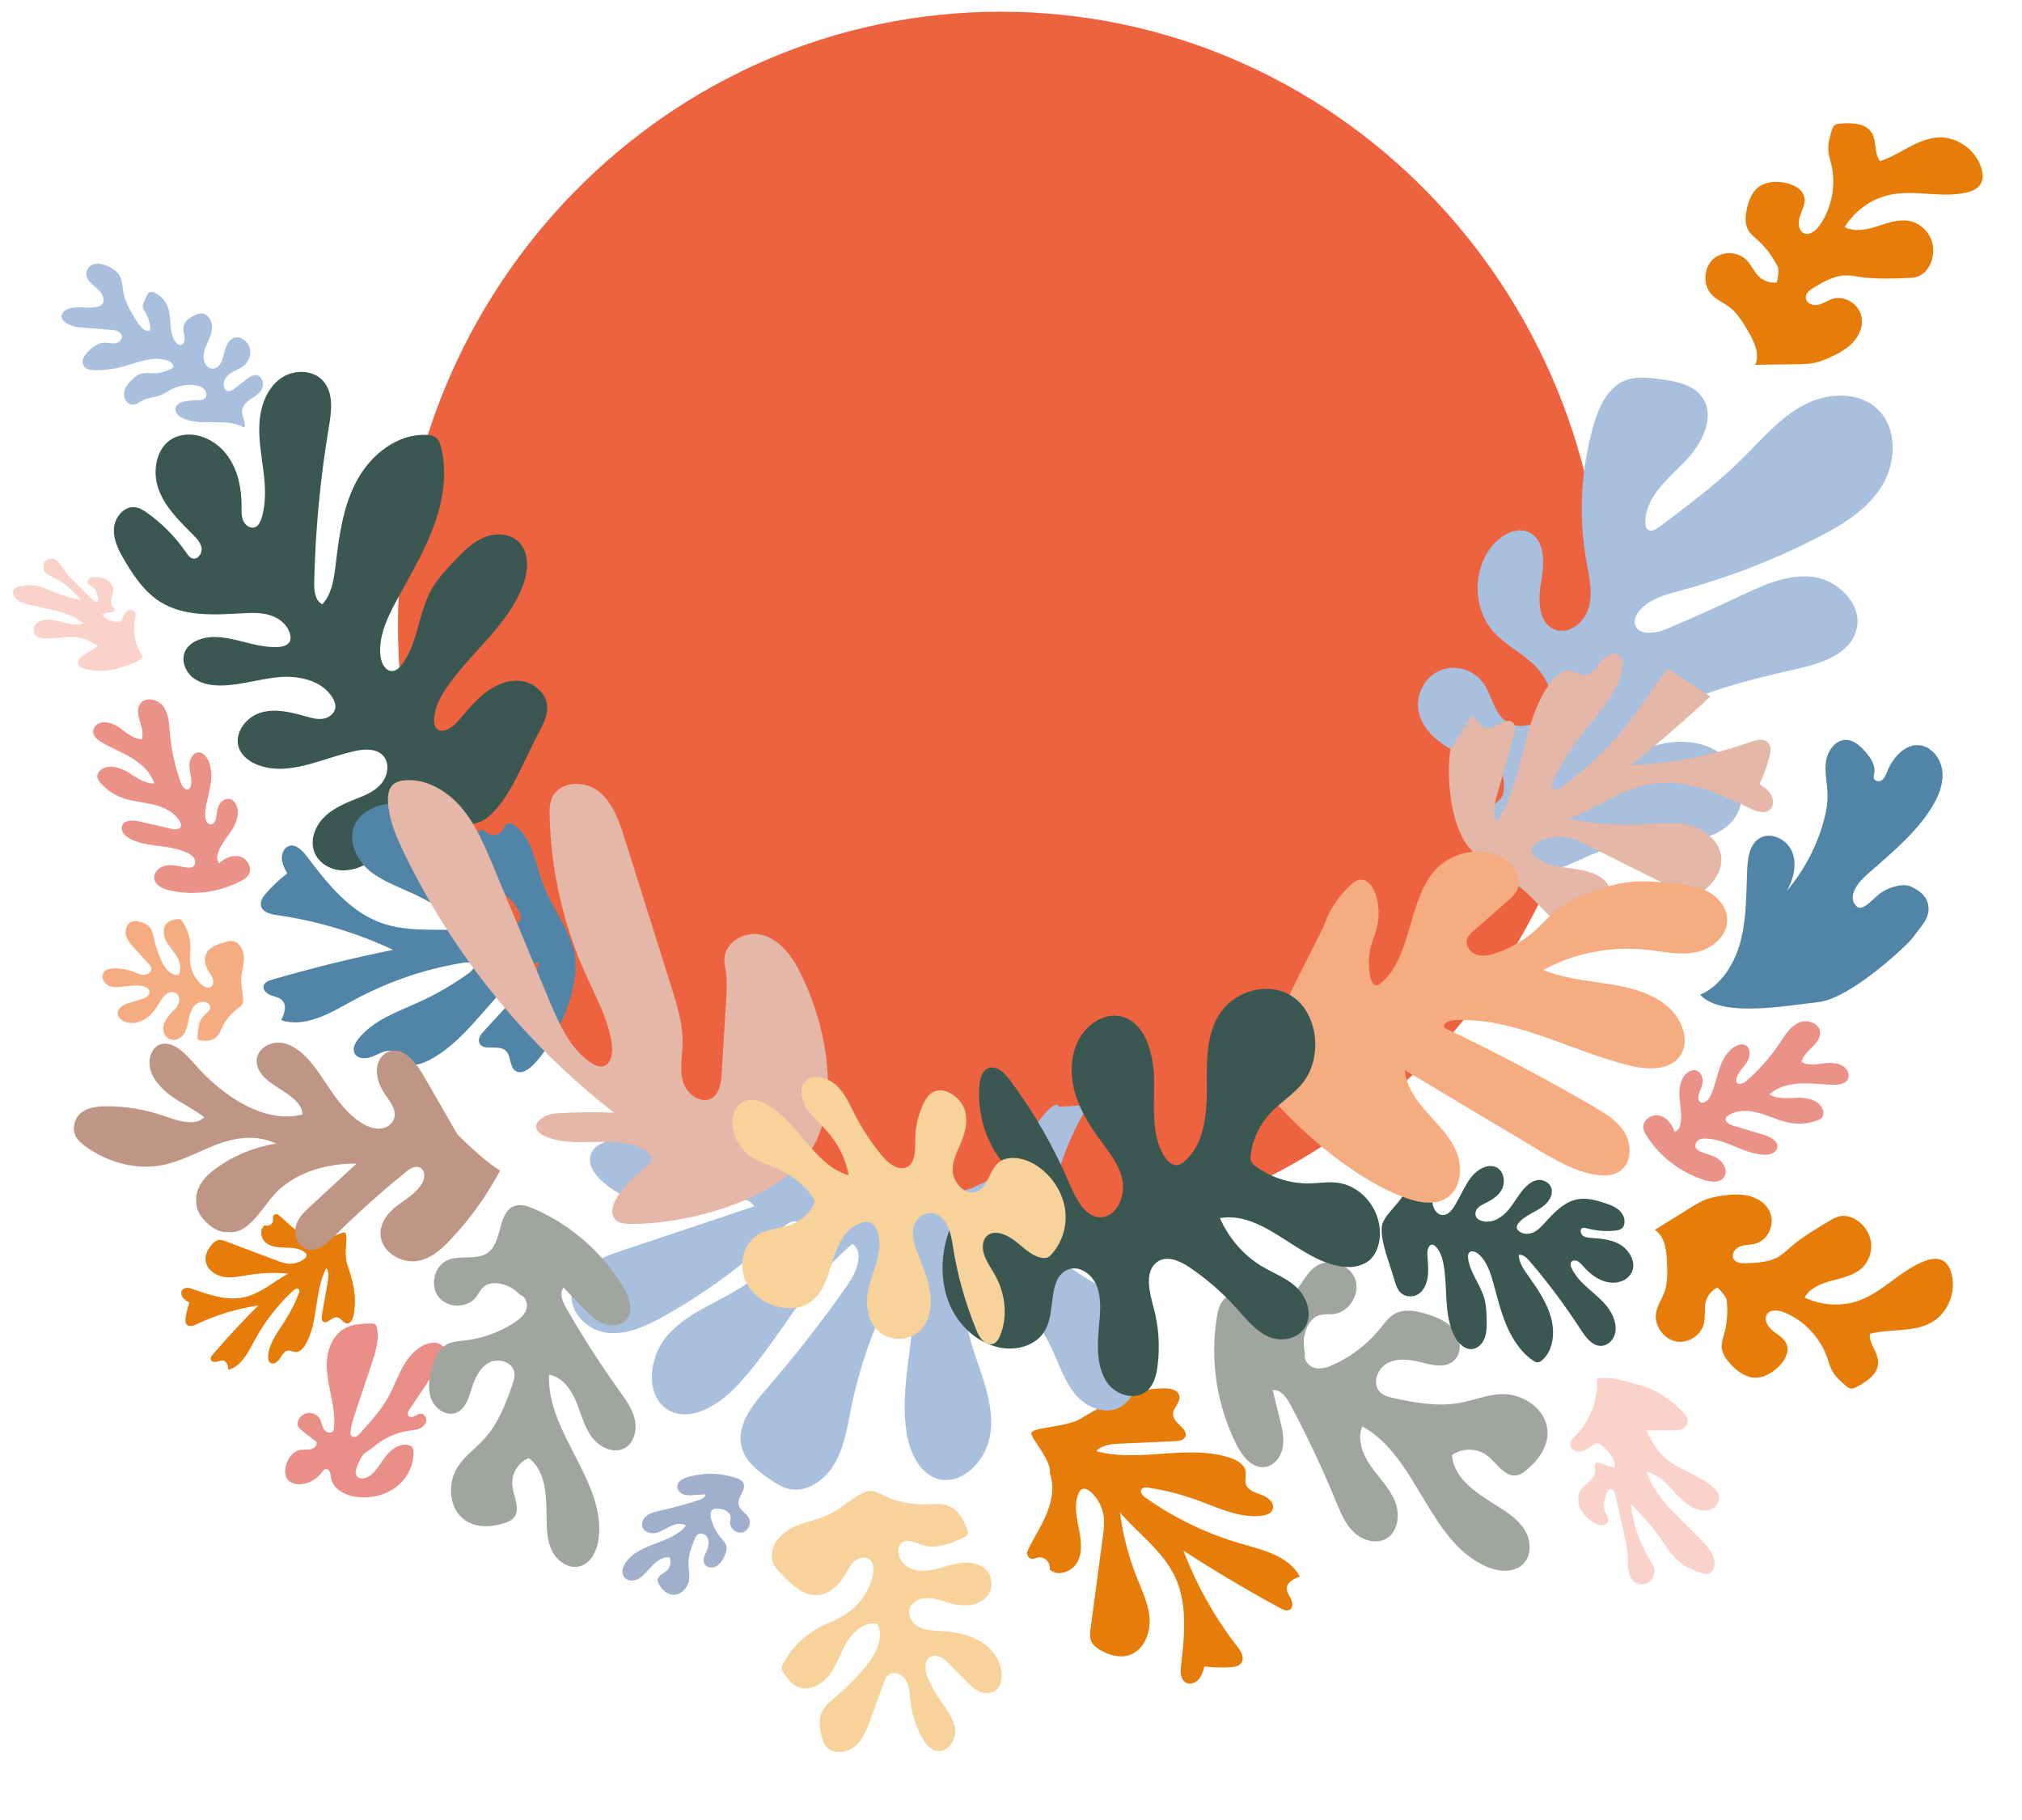 <svg width="691" height="622" viewBox="0 0 691 622" fill="none" xmlns="http://www.w3.org/2000/svg">
<g filter="url(#filter0_d)">
<path d="M342 423C455.771 423 548 328.98 548 213C548 97.02 455.771 3 342 3C228.229 3 136 97.02 136 213C136 328.98 228.229 423 342 423Z" fill="#ED6340"/>
</g>
<g filter="url(#filter1_d)">
<g clip-path="url(#clip0)">
<path d="M445.791 455.241C446.456 452.319 448.066 449.252 450.943 448.396C452.454 447.951 454.086 448.185 455.668 448.03C461.064 447.439 464.999 441.107 463.1 436.005C461.201 430.903 454.077 428.664 449.609 431.749C445.225 434.768 443.842 441.372 438.851 443.206C432.302 445.612 423.978 438.069 418.683 442.597C416.826 444.183 416.223 446.758 415.831 449.158C413.456 463.896 415.847 479.376 422.595 492.706C424.566 496.588 427.865 500.824 432.197 500.3C435.434 499.904 437.775 496.797 438.365 493.601C438.955 490.405 438.169 487.136 437.389 483.988C436.565 480.659 435.742 477.33 434.918 474.001C437.652 473.696 439.619 476.462 440.923 478.887C446.665 489.619 451.875 500.642 456.497 511.909C458.043 515.694 459.624 519.625 462.552 522.472C465.48 525.319 470.217 526.792 473.76 524.749C477.937 522.335 478.507 516.284 476.65 511.828C474.793 507.371 471.197 503.908 468.436 499.949C465.675 495.99 463.685 490.833 465.571 486.404C484.436 496.811 488.038 525.321 507.7 534.192C511.864 536.067 517.338 536.644 520.554 533.393C523.32 530.607 523.28 525.877 521.404 522.411C519.527 518.945 516.23 516.512 512.911 514.4C505.671 509.799 496.762 504.75 496.236 496.184C499.692 493.691 504.781 493.769 508.183 496.346C511.598 498.943 514.31 504.024 518.511 503.092C519.633 502.849 520.598 502.159 521.502 501.438C525.579 498.177 529.004 493.481 528.851 488.261C528.646 480.781 520.758 475.174 513.271 475.358C508.377 475.48 503.76 477.485 498.952 478.364C491.47 479.734 483.783 478.379 476.367 476.742C474.696 476.379 472.954 475.948 471.722 474.792C468.817 472.07 470.552 466.714 474.074 464.838C477.583 462.942 481.882 463.543 485.751 464.526C489.328 465.427 493.483 466.51 496.445 464.3C499.567 461.99 499.488 456.976 497.196 453.827C494.904 450.679 491.095 449.057 487.378 447.936C483.809 446.848 479.739 446.145 476.514 448.003C474.517 449.145 473.144 451.099 471.702 452.899C467.468 458.132 462.028 462.388 455.92 465.203C453.882 466.147 451.602 466.95 449.412 466.451C447.221 465.952 445.305 463.645 446.015 461.506C445.951 461.56 445.126 458.162 445.791 455.241Z" fill="#A1A59F"/>
</g>
<g clip-path="url(#clip1)">
<path d="M124.463 495.666C123.421 496.855 122.779 498.323 122.152 499.776C121.675 500.887 121.205 502.2 121.831 503.233C122.802 504.833 125.332 504.212 126.765 503.007C128.982 501.143 130.306 498.471 132.138 496.241C133.971 494.011 136.806 492.123 139.626 492.815C140.127 492.939 140.636 493.164 140.934 493.584C141.2 493.965 141.263 494.454 141.286 494.92C141.537 499.574 139.164 504.196 135.451 507.055C131.739 509.914 126.836 511.064 122.16 510.551C118.134 510.108 113.725 507.855 113.083 503.893C112.973 503.225 112.981 502.518 112.691 501.904C112.401 501.291 111.696 500.786 111.054 501.026C110.655 501.174 110.404 501.555 110.161 501.897C108.712 503.924 106.504 505.408 104.068 505.991C101.867 506.519 99.142 506.099 98.022 504.142C97.45 503.14 97.403 501.928 97.552 500.786C97.928 497.865 99.87 494.874 102.799 494.415C103.951 494.237 105.149 494.462 106.277 494.19C107.405 493.918 108.509 492.83 108.156 491.735C106.512 490.43 104.867 489.125 103.222 487.827C102.58 487.315 101.891 486.74 101.711 485.94C101.624 485.528 101.679 485.1 101.797 484.704C102.259 483.166 103.7 481.977 105.306 481.807C106.911 481.636 108.579 482.506 109.355 483.912C109.95 484.999 110.028 486.312 110.678 487.369C111.328 488.426 113.036 489.031 113.772 488.029C114.023 487.687 114.085 487.252 114.124 486.833C114.54 482.793 113.702 478.746 112.895 474.768C112.088 470.79 111.313 466.72 111.845 462.695C112.378 458.671 114.461 454.631 118.087 452.751C120.711 451.392 123.781 451.291 126.734 451.221C127.314 451.205 127.964 451.221 128.355 451.648C128.575 451.889 128.669 452.208 128.747 452.526C129.726 456.729 128.332 461.079 126.961 465.181C125.129 470.651 123.304 476.112 121.471 481.581C120.727 483.811 119.967 486.072 119.771 488.41C119.74 488.767 119.724 489.148 119.897 489.459C120.202 490.018 120.985 490.158 121.581 489.933C122.176 489.707 122.63 489.226 123.053 488.752C126.703 484.728 130.384 480.649 132.968 475.879C134.746 472.601 135.976 469.042 137.809 465.795C139.641 462.548 142.265 459.518 145.797 458.259C146.996 457.832 148.327 457.622 149.557 457.956C150.786 458.291 151.891 459.254 152.126 460.505C152.392 461.903 151.554 463.255 150.763 464.443C147.168 469.804 143.573 475.164 139.986 480.532C139.524 481.216 139.07 482.156 139.587 482.801C140.049 483.384 140.989 483.267 141.662 482.933C142.336 482.599 142.962 482.094 143.714 482.063C144.952 482.016 145.884 483.422 145.656 484.627C145.429 485.831 144.372 486.74 143.221 487.198C142.069 487.656 140.816 487.734 139.587 487.913C135.083 488.573 130.791 490.601 127.423 493.654L124.463 495.666Z" fill="#E98F87"/>
</g>
<g clip-path="url(#clip2)">
<path d="M310.69 525.521C312.477 525.796 314.112 526.688 315.868 527.134C320.426 528.284 325.135 526.291 329.422 524.351C329.958 524.113 330.549 523.808 330.745 523.256C330.911 522.791 330.767 522.277 330.596 521.812C329.403 518.384 327.467 514.84 324.086 513.524C321.637 512.568 318.901 512.957 316.274 513.032C311.121 513.179 305.932 512.048 301.319 509.742C300.051 509.115 298.758 508.384 297.349 508.41C296.351 508.431 295.409 508.836 294.526 509.289C290.744 511.244 287.616 514.31 283.809 516.23C279.549 518.389 274.641 518.995 270.4 521.198C266.16 523.401 262.536 528.213 264.121 532.712C264.752 534.518 266.129 535.952 267.462 537.321C270.742 540.699 274.663 544.348 279.368 544.05C283.376 543.799 286.664 540.658 288.72 537.2C289.678 535.588 290.478 533.83 291.862 532.561C293.247 531.293 295.468 530.682 297.004 531.758C298.719 532.956 298.713 535.506 298.228 537.541C296.955 542.876 293.543 547.668 288.919 550.631C285.992 552.503 282.651 553.648 279.599 555.318C274.575 558.072 270.382 562.308 267.672 567.351C267.435 567.785 267.209 568.255 267.161 568.748C267.078 569.717 267.687 570.578 268.274 571.35C269.413 572.851 270.61 574.416 272.295 575.265C276.097 577.2 280.837 574.769 283.423 571.363C286.01 567.957 287.218 563.72 289.439 560.064C291.661 556.408 295.565 553.151 299.777 553.843C302.38 558.648 299.169 564.507 295.652 568.706C292.647 572.294 289.338 575.643 285.765 578.672C283.826 580.318 281.728 581.986 280.751 584.34C279.736 586.774 280.094 589.559 280.738 592.119C281.064 593.403 281.476 594.717 282.322 595.748C284.636 598.556 289.342 598.09 292.137 595.756C294.932 593.423 296.288 589.829 297.53 586.406C299.037 582.264 300.544 578.122 302.043 573.974C302.382 573.05 302.747 572.079 303.483 571.418C305.281 569.822 308.323 571.008 309.563 573.057C310.804 575.107 310.842 577.637 311.089 580.019C311.548 584.39 312.875 588.66 314.961 592.526C316.18 594.768 317.962 597.074 320.496 597.344C324.193 597.731 326.86 593.326 326.361 589.638C325.863 585.95 323.354 582.923 321.262 579.851C319.799 577.699 318.495 575.442 317.374 573.1C316.058 570.355 315.458 566.204 318.268 565.006C320.475 564.061 322.797 565.922 324.465 567.627C326.3 569.501 328.144 571.382 329.979 573.256C331.345 574.653 332.76 576.076 334.527 576.91C336.294 577.744 338.526 577.873 340.119 576.723C341.534 575.704 342.175 573.884 342.29 572.141C342.633 567.347 339.6 562.772 335.572 560.17C331.537 557.577 326.642 556.664 321.845 556.352C319.32 556.188 316.691 556.148 314.392 555.079C312.093 554.01 310.22 551.529 310.766 549.053C311.297 546.662 313.879 545.203 316.316 545.069C318.754 544.935 321.126 545.784 323.476 546.475C326.052 547.229 328.742 547.798 331.407 547.461C334.071 547.123 336.721 545.749 338.035 543.411C339.389 541.008 339.06 537.77 337.259 535.687C335.206 533.322 331.745 532.669 328.632 533.024C325.519 533.378 322.561 534.551 319.501 535.244C316.44 535.937 313.066 536.101 310.351 534.542C307.635 532.984 306.025 529.235 307.652 526.556C307.675 526.561 308.903 525.246 310.69 525.521Z" fill="#F7D29A"/>
</g>
<path d="M369.344 483.733C363.703 487.053 352.1 486.456 352.436 489.025C352.648 490.645 359.33 498.116 358.785 502.329C362.39 513.174 353.226 523.216 350.937 529.576C351.066 530.342 351.339 531.179 352.033 531.519C352.907 531.946 353.908 531.362 354.864 531.189C357.032 530.801 359.199 533.094 358.696 535.244C361.468 538.007 366.636 535.99 368.344 532.458C370.051 528.927 369.367 524.754 368.596 520.905C367.829 517.058 367.037 512.934 368.572 509.323C368.816 508.744 369.153 508.159 369.712 507.874C370.695 507.378 371.863 508.027 372.69 508.757C375.097 510.866 376.711 513.857 377.158 517.033C377.506 519.482 377.175 521.971 376.847 524.426C375.474 534.731 374.096 545.035 372.722 555.345C372.509 556.933 372.312 558.638 373.031 560.072C373.592 561.208 374.651 562.007 375.729 562.668C378.835 564.58 382.709 565.707 386.147 564.473C390.856 562.786 393.158 557.184 392.862 552.185C392.567 547.186 390.302 542.554 388.453 537.901C385.638 530.82 383.714 523.381 382.741 515.813C388.994 523.111 397.284 528.905 401.444 537.57C405.911 546.879 404.812 557.799 403.625 568.07C403.369 570.263 403.393 573.01 405.352 574.014C406.782 574.745 408.614 574.043 409.666 572.821C410.718 571.6 411.183 569.994 411.612 568.435C414.536 568.795 417.489 568.883 420.425 568.701C421.878 568.609 423.53 568.334 424.307 567.098C425.387 565.39 424.063 563.226 422.824 561.628C415.131 551.689 408.907 540.604 404.414 528.853C415.214 535.872 426.295 542.449 437.625 548.565C438.604 549.095 439.814 549.618 440.772 549.043C441.928 548.347 441.781 546.6 441.187 545.391C440.594 544.181 439.671 543.01 439.752 541.662C439.872 539.562 442.213 538.435 444.192 537.75C440.547 530.741 431.763 528.672 424.188 526.495C412.491 523.127 401.363 517.769 391.431 510.723C390.483 510.048 389.437 508.866 390.075 507.894C390.55 507.166 391.604 507.206 392.458 507.338C398.241 508.234 403.94 509.699 409.438 511.713C416.481 514.289 423.625 517.816 431.079 516.952C432.61 516.773 434.346 516.229 434.915 514.793C435.771 512.631 433.357 510.611 431.176 509.82C428.996 509.03 426.321 508.245 425.712 506.005C425.351 504.681 425.89 503.263 425.7 501.902C425.345 499.38 422.713 497.894 420.299 497.105C405.729 492.364 389.434 498.906 374.647 494.877C376.569 492.708 379.788 492.431 382.676 492.298C388.962 492.016 395.243 491.737 401.53 491.455C402.833 491.396 404.362 491.206 404.989 490.059C406.453 487.401 401.248 485.59 400.896 482.58C400.619 480.211 403.546 478.237 403.015 475.909C402.56 473.936 400.039 473.384 398.019 473.398C386.034 473.502 377.874 478.712 369.344 483.733Z" fill="#E67D0A"/>
<g clip-path="url(#clip3)">
<path d="M247.442 514.922C248.494 515.363 249.538 516.167 249.67 517.302C249.738 517.898 249.544 518.494 249.498 519.098C249.366 521.159 251.482 523.049 253.519 522.672C255.556 522.294 256.863 519.77 255.999 517.892C255.154 516.051 252.769 515.1 252.409 513.109C251.935 510.496 255.309 507.869 253.958 505.587C253.485 504.787 252.559 504.392 251.685 504.088C246.315 502.232 240.355 502.114 234.915 503.771C233.331 504.255 231.527 505.215 231.439 506.873C231.376 508.113 232.387 509.194 233.547 509.625C234.706 510.055 235.983 509.975 237.214 509.889C238.517 509.798 239.819 509.707 241.121 509.616C241.056 510.661 239.89 511.218 238.895 511.548C234.496 512.997 230.022 514.228 225.495 515.223C223.975 515.554 222.397 515.89 221.138 516.801C219.879 517.712 219.016 519.392 219.55 520.854C220.181 522.578 222.412 523.188 224.205 522.784C225.998 522.38 227.531 521.258 229.197 520.483C230.862 519.707 232.925 519.299 234.462 520.296C229.325 526.687 218.4 526.169 213.786 532.959C212.81 534.398 212.235 536.412 213.243 537.831C214.107 539.051 215.883 539.345 217.305 538.869C218.727 538.393 219.856 537.316 220.865 536.21C223.064 533.797 225.541 530.788 228.787 531.152C229.495 532.611 229.132 534.514 227.943 535.62C226.746 536.73 224.663 537.414 224.738 539.05C224.755 539.487 224.951 539.894 225.162 540.28C226.117 542.022 227.653 543.614 229.62 543.899C232.438 544.312 235.057 541.722 235.478 538.903C235.753 537.06 235.304 535.198 235.29 533.337C235.266 530.443 236.278 527.65 237.377 524.977C237.623 524.374 237.899 523.749 238.413 523.363C239.624 522.452 241.518 523.453 241.991 524.897C242.472 526.337 241.965 527.909 241.342 529.295C240.77 530.577 240.092 532.064 240.726 533.319C241.388 534.641 243.273 534.94 244.604 534.287C245.934 533.634 246.792 532.312 247.456 530.992C248.097 529.725 248.627 528.245 248.142 526.914C247.845 526.091 247.203 525.448 246.622 524.79C244.937 522.859 243.698 520.541 243.043 518.067C242.823 517.241 242.671 516.333 243.002 515.545C243.332 514.756 244.323 514.189 245.078 514.596C245.062 514.568 246.39 514.481 247.442 514.922Z" fill="#A0AFCC"/>
</g>
<path d="M76.646 131.387C76.698 132.174 77.576 132.723 78.314 132.686C79.054 132.635 79.665 132.174 80.24 131.721C81.596 130.661 82.96 129.597 84.317 128.537C85.442 127.659 86.842 126.743 88.232 127.343C89.911 128.067 90.258 130.608 89.399 132.146C88.54 133.685 86.923 134.512 85.502 135.497C84.088 136.477 82.708 137.88 82.73 139.729C82.749 141.556 84.13 143.465 83.535 145.12C77.162 141.602 69.558 144.742 62.863 142.105C61.402 141.524 59.789 140.284 59.899 138.711C60 137.244 61.515 136.523 62.876 136.22C64.28 135.903 65.718 135.748 67.182 135.76C68.318 135.771 69.638 135.799 70.261 134.853C70.849 133.951 70.409 132.543 69.543 131.77C68.678 130.998 67.535 130.73 66.448 130.61C63.808 130.327 61.157 130.776 58.844 131.901C57.362 132.626 56.006 133.618 54.45 134.183C52.687 134.813 50.712 134.876 49.032 135.683C47.612 136.373 46.236 137.626 44.63 137.165C43.125 136.735 42.23 134.834 42.401 133.259C42.566 131.675 43.521 130.386 44.545 129.284C45.637 128.107 46.906 127.02 48.465 126.635C49.839 126.302 51.311 126.535 52.745 126.53C55.072 126.509 57.344 125.818 59.223 124.53C59.452 123.351 58.081 122.4 56.936 122.076C51.801 120.607 46.808 123.004 41.864 124.316C38.819 125.123 35.657 125.522 32.454 125.503C31.035 125.499 29.341 125.237 28.567 123.923C27.598 122.259 28.839 120.359 30.084 119.127C31.593 117.647 33.347 116.217 35.499 116.107C36.805 116.041 38.151 116.462 39.433 116.286C40.715 116.109 41.982 114.932 41.569 113.587C41.149 112.212 39.459 111.834 38.114 111.73C34.906 111.475 31.685 111.217 28.477 110.963C26.085 110.771 23.438 110.459 21.711 108.572C21.458 108.3 21.239 107.998 21.117 107.651C20.742 106.544 21.563 105.481 22.49 104.947C25.573 103.176 29.68 104.626 33.187 103.853C33.845 103.716 34.511 103.47 34.941 102.945C36.148 101.474 34.785 99.021 33.239 97.651C31.693 96.281 29.735 94.927 29.511 92.891C29.317 91.168 30.602 89.673 32.154 89.258C33.706 88.843 35.428 89.293 36.976 90.003C38.506 90.702 40.022 91.726 40.88 93.252C41.849 94.984 41.818 97.022 42.172 98.947C42.815 102.426 44.752 105.574 46.644 108.612C47.52 110.013 48.54 111.534 50.044 111.998C50.485 112.136 51.035 112.129 51.269 111.742C51.403 111.516 51.391 111.216 51.368 110.934C51.188 109.044 50.559 107.156 49.556 105.489C49.206 104.912 48.801 104.311 48.775 103.657C48.757 103.191 48.938 102.767 49.117 102.356C49.396 101.715 49.675 101.074 49.959 100.441C50.264 99.739 50.651 98.967 51.377 98.789C51.843 98.673 52.346 98.831 52.801 99.028C54.749 99.877 56.4 101.583 57.232 103.623C58.821 107.486 57.518 112.157 59.857 115.623C60.355 116.363 61.188 117.063 61.97 116.841C62.439 116.712 62.756 116.276 62.915 115.796C63.405 114.294 62.52 112.546 62.675 110.946C62.878 108.886 64.691 107.591 66.442 106.764C67.347 106.333 68.343 105.95 69.374 106.149C71.336 106.536 72.564 108.933 72.497 110.98C72.43 113.028 71.458 114.826 70.664 116.633C69.87 118.439 69.223 120.511 69.828 122.514C70.075 123.334 70.554 124.129 71.266 124.572C72.565 125.384 74.208 124.757 75.078 123.62C75.948 122.484 76.246 120.969 76.604 119.521C77.15 117.294 78.157 114.84 80.313 114.353C82.401 113.872 84.765 115.724 85.352 117.976C85.94 120.228 84.987 122.583 83.342 123.937C81.98 125.057 80.233 125.576 78.778 126.557C77.312 127.535 76.09 129.276 76.547 131.151" fill="#A9BFDE"/>
<path d="M166.762 278.234C174.365 271.909 178.945 258.934 184.337 248.875C185.788 246.187 187.24 243.268 186.982 240.208C186.602 235.666 182.3 232.161 177.845 231.676C173.391 231.191 168.957 233.205 165.439 236.031C161.921 238.857 159.122 242.469 156.123 245.851C154.219 247.992 150.601 250.017 148.94 247.67C148.428 246.952 148.333 246.003 148.351 245.11C148.422 240.926 150.492 237.043 152.865 233.62C161.04 221.792 173.444 212.768 178.62 199.314C180.556 194.26 181.061 187.798 177.16 184.087C174 181.083 168.913 181.045 164.949 182.836C160.985 184.627 157.895 187.888 154.909 191.069C152.217 193.934 149.492 196.85 147.534 200.273C142.977 208.27 142.938 218.484 137.504 225.892C136.632 227.067 135.479 228.247 134.026 228.289C131.699 228.365 130.317 225.607 130.036 223.263C129.25 216.728 132.206 210.382 135.305 204.597C139.736 196.326 144.649 188.266 147.98 179.472C151.311 170.677 153.003 160.95 150.722 151.818C150.436 150.682 150.05 149.491 149.185 148.7C148.234 147.843 146.893 147.641 145.625 147.598C135.811 147.216 126.887 154.25 122.111 162.924C117.334 171.598 115.914 181.714 114.752 191.592C114.17 196.537 113.488 201.85 110.15 205.486C107.627 204.235 107.311 200.787 107.373 197.946C107.766 180.232 109.428 162.548 112.364 145.071C113.269 139.692 114.086 133.515 110.601 129.37C107.036 125.119 100.061 125.174 95.65 128.494C91.239 131.815 89.127 137.525 88.697 143.073C88.267 148.622 89.298 154.172 89.995 159.704C90.692 165.237 91.03 170.968 89.307 176.253C88.935 177.399 88.368 178.601 87.287 179.098C85.752 179.794 83.902 178.63 83.186 177.084C82.469 175.539 82.546 173.757 82.558 172.063C82.584 166.108 81.4 159.969 78.02 155.091C74.641 150.213 68.793 146.846 62.965 147.593C61.685 147.752 60.435 148.105 59.276 148.687C53.409 151.654 51.903 159.899 54.171 166.153C56.439 172.406 61.431 177.141 66.079 181.845C67.35 183.137 68.681 184.586 68.897 186.392C69.112 188.198 67.549 190.288 65.799 189.816C64.814 189.552 64.18 188.628 63.603 187.779C60.002 182.533 55.475 177.94 50.322 174.269C49.093 173.39 47.778 172.553 46.305 172.334C42.492 171.756 39.181 175.708 38.931 179.612C38.694 183.516 40.603 187.199 42.593 190.552C45.761 195.932 49.418 201.267 54.654 204.595C62.77 209.737 73.03 209.133 82.586 208.586C85.893 208.393 89.274 208.25 92.43 209.258C95.586 210.266 98.508 212.71 99.181 215.987C99.323 216.67 99.354 217.38 99.112 218.027C98.545 219.446 96.821 219.941 95.319 220.057C85.996 220.783 76.439 214.205 67.733 217.685C65.913 218.412 64.206 219.628 63.328 221.386C61.793 224.43 63.213 228.374 65.853 230.496C68.494 232.618 72.032 233.255 75.411 233.234C82.155 233.203 88.711 230.936 95.428 230.372C102.145 229.808 109.805 231.444 113.492 237.176C114.21 238.288 114.756 239.594 114.576 240.914C114.283 242.925 112.312 244.324 110.333 244.609C108.354 244.894 106.362 244.323 104.435 243.773C99.391 242.329 93.999 240.988 88.994 242.535C83.989 244.082 79.83 249.66 81.669 254.636C82.731 257.489 85.45 259.417 88.281 260.451C98.975 264.382 110.341 257.964 121.467 255.586C124.812 254.882 128.821 254.753 131.052 257.364C133.401 260.099 132.406 264.598 129.934 267.207C127.46 269.83 123.939 271.081 120.61 272.412C116.871 273.906 113.123 275.684 110.365 278.65C107.608 281.602 106.01 285.995 107.309 289.842C108.695 293.944 113.143 296.505 117.416 296.41C121.702 296.317 126.228 294.423 128.66 290.859C137.425 277.954 159.009 284.688 166.762 278.234Z" fill="#3A5751"/>
<path d="M472.229 418.223C471.767 423.449 474.802 430.308 476.49 436.273C476.937 437.87 477.467 439.561 478.667 440.709C480.446 442.416 483.269 442.327 485.055 440.963C486.841 439.598 487.715 437.228 487.965 434.85C488.215 432.473 487.922 430.029 487.783 427.608C487.697 426.074 488.273 423.986 489.722 424.354C490.167 424.465 490.544 424.816 490.86 425.184C492.348 426.904 493.003 429.202 493.383 431.42C494.704 439.075 493.482 447.078 496.474 454.34C497.602 457.066 499.755 459.86 502.507 459.995C504.736 460.104 506.588 458.337 507.374 456.222C508.16 454.108 508.097 451.704 508.027 449.369C507.964 447.265 507.896 445.129 507.366 443.057C506.122 438.221 502.444 434.07 501.73 429.166C501.62 428.384 501.61 427.502 502.12 426.976C502.934 426.129 504.431 426.762 505.38 427.613C508.027 429.984 509.253 433.59 510.223 437.019C511.612 441.922 512.749 446.908 514.725 451.637C516.7 456.366 519.605 460.899 523.731 463.798C524.245 464.158 524.815 464.505 525.414 464.522C526.068 464.536 526.626 464.147 527.099 463.72C530.786 460.436 531.469 454.459 530.059 449.272C528.65 444.085 525.506 439.49 522.355 435.083C520.778 432.876 519.104 430.485 518.996 427.842C520.36 427.465 521.721 428.75 522.726 429.923C528.988 437.235 534.78 444.979 540.038 453.086C541.655 455.582 543.593 458.37 546.351 458.827C549.177 459.299 551.679 456.832 552.073 453.941C552.467 451.051 551.166 447.998 549.315 445.6C547.465 443.202 545.086 441.316 542.834 439.32C540.581 437.323 538.387 435.121 537.1 432.376C536.82 431.782 536.59 431.097 536.801 430.516C537.105 429.697 538.194 429.52 539.012 429.894C539.83 430.269 540.446 431.017 541.054 431.708C543.198 434.128 545.845 436.2 548.831 436.991C551.816 437.782 555.147 437.096 556.984 434.751C557.389 434.238 557.714 433.657 557.922 433.015C558.97 429.757 556.534 425.89 553.453 424.152C550.373 422.415 546.856 422.247 543.475 421.97C542.549 421.893 541.543 421.773 540.813 421.117C540.082 420.461 539.891 419.066 540.695 418.644C541.146 418.406 541.71 418.558 542.225 418.7C545.423 419.562 548.721 419.836 551.91 419.516C552.673 419.441 553.45 419.319 554.062 418.892C555.65 417.789 555.418 415.028 554.097 413.36C552.771 411.696 550.75 410.873 548.818 410.213C545.727 409.144 542.477 408.266 539.381 408.753C534.587 409.515 531.097 413.355 527.84 416.926C526.714 418.163 525.544 419.406 524.038 420.104C522.533 420.802 520.593 420.837 519.165 419.745C518.867 419.518 518.599 419.242 518.452 418.895C518.144 418.122 518.589 417.317 519.09 416.743C522.198 413.181 528.031 412.496 529.92 408.035C530.315 407.103 530.493 406.012 530.174 404.993C529.629 403.222 527.69 402.122 525.968 402.188C524.246 402.255 522.737 403.236 521.523 404.429C519.096 406.806 517.546 410.022 515.321 412.604C513.096 415.187 509.736 417.209 506.331 416.18C505.669 415.981 505 415.644 504.587 415.046C503.966 414.129 504.173 412.871 504.786 412.062C505.398 411.253 506.325 410.787 507.22 410.334C509.566 409.151 512 407.804 513.25 405.423C514.5 403.043 513.987 399.325 511.523 397.955C510.108 397.172 508.428 397.344 507.03 397.917C501.743 400.073 499.954 406.656 496.792 411.519C495.837 412.976 494.435 414.434 492.684 414.158C490.846 413.874 489.579 411.704 489.53 409.78C489.476 407.851 490.296 406.11 491.019 404.404C491.83 402.489 492.542 400.455 492.467 398.287C492.396 396.125 491.386 393.787 489.526 392.684C487.541 391.508 485.008 392.03 483.497 393.566C481.981 395.106 481.03 397.459 481.439 399.755C482.936 408.053 472.699 412.891 472.229 418.223Z" fill="#3A5751"/>
<path d="M513.114 264.202C513.793 263.06 514.434 268.716 513.473 270.84C512.395 273.27 509.332 274.164 507.88 276.386C505.101 280.639 508.448 286.249 512.081 289.776C515.427 293.021 519.365 295.955 523.921 296.694C530.641 297.786 537.054 293.936 543.332 291.266C549.873 288.465 556.889 286.852 563.976 286.476C569.241 286.208 574.567 286.602 579.777 285.764C584.987 284.925 590.268 282.567 593.145 278.055C597.306 271.538 594.846 262.132 588.922 257.227C582.999 252.344 574.577 251.491 567.171 253.38C559.765 255.268 553.197 259.563 547.028 264.133C545.372 260.833 548.087 257.043 550.786 254.54C568.019 238.702 591.636 232.633 614.314 227.515C622.579 225.645 632.303 222.47 634.441 214.122C636.649 205.448 628.112 197.093 619.366 196.099C610.621 195.105 602.164 199.122 594.188 202.881C585.927 206.772 577.589 210.507 569.173 214.063C565.34 215.692 559.225 216.102 558.668 211.91C558.467 210.384 559.26 208.867 560.254 207.705C563.718 203.595 569.234 202.187 574.366 200.779C590.521 196.418 606.239 190.337 621.166 182.673C629.496 178.411 637.893 173.341 642.94 165.37C647.988 157.4 648.582 145.768 641.948 139.114C635.409 132.546 624.384 133.111 616.262 137.476C608.141 141.841 602.041 149.162 595.464 155.662C586.689 164.337 576.802 171.747 566.936 179.132C565.789 179.981 564.192 180.857 563.08 179.958C562.417 179.424 562.271 178.445 562.266 177.573C562.208 169.126 569.614 162.921 575.524 156.989C581.433 151.056 586.567 141.451 581.64 134.649C578.525 130.334 572.732 129.278 567.502 128.58C563.34 128.024 558.953 127.482 555.075 129.113C549.261 131.596 546.345 138.176 544.577 144.321C540.251 159.344 539.391 175.377 542.129 190.783C543.064 196.054 544.394 201.509 542.929 206.648C541.465 211.787 535.872 216.162 531.056 214.038C525.476 211.592 525.604 203.617 526.698 197.535C527.792 191.454 528.059 183.538 522.559 180.904C518.66 179.047 514.005 181.276 510.978 184.373C503.331 192.269 502.939 206.23 510.098 214.553C513.821 218.854 518.985 221.532 523.262 225.272C527.54 229.013 531.051 234.728 529.54 240.237C527.807 246.587 518.778 249.306 513.945 244.933C510.208 241.55 509.585 235.824 506.467 231.853C503.18 227.663 497.084 226.052 492.19 228.066C487.296 230.08 484.072 235.622 484.626 240.94C485.293 247.421 490.765 252.308 496.422 255.323C502.08 258.338 508.396 260.258 513.412 264.276" fill="#A9BFDE"/>
<g clip-path="url(#clip4)">
<path d="M196.046 323.449C193.599 314.773 187.815 308.082 185.005 299.516C182.827 292.87 181.475 285.21 175.921 281.083C175.23 280.57 174.37 280.112 173.561 280.383C172.543 280.726 172.203 281.978 171.582 282.866C170.172 284.875 166.698 284.734 165.439 282.614C161.126 282.57 158.604 288.238 159.977 292.409C161.35 296.579 165.102 299.391 168.673 301.874C172.24 304.361 176.04 307.048 177.61 311.148C177.863 311.803 178.048 312.537 177.826 313.203C177.433 314.372 176.013 314.766 174.799 314.829C171.277 315.022 167.701 313.887 164.904 311.689C162.744 309.997 161.089 307.74 159.457 305.515C152.606 296.171 145.759 286.825 138.905 277.477C137.849 276.036 136.692 274.514 135.021 273.926C133.704 273.455 132.254 273.643 130.895 273.957C126.974 274.857 123.052 276.988 121.291 280.671C118.877 285.714 121.376 292.012 125.458 295.791C129.539 299.57 134.891 301.511 139.931 303.796C147.604 307.271 154.847 311.733 161.441 317.041C150.892 316.085 139.896 317.932 129.944 314.239C119.254 310.27 111.714 300.649 104.741 291.478C103.254 289.519 101.12 287.333 98.803 288.062C97.112 288.596 96.209 290.595 96.32 292.399C96.431 294.204 97.3 295.856 98.163 297.443C95.58 299.445 93.184 301.688 91.009 304.134C89.934 305.346 88.844 306.861 89.183 308.461C89.647 310.677 92.356 311.376 94.564 311.687C108.281 313.634 121.723 317.651 134.313 323.56C120.394 326.39 106.594 329.794 92.951 333.763C91.771 334.105 90.414 334.634 90.102 335.845C89.726 337.31 91.187 338.596 92.587 339.101C93.986 339.606 95.615 339.823 96.589 340.968C98.112 342.747 97.134 345.485 96.1 347.585C104.37 350.352 112.889 345.13 120.539 340.943C132.354 334.481 145.253 330.061 158.509 327.934C159.775 327.732 161.511 327.861 161.756 329.14C161.942 330.097 161.08 330.89 160.306 331.454C155.056 335.265 149.434 338.555 143.549 341.247C136.013 344.697 127.664 347.465 122.452 353.998C121.383 355.341 120.433 357.137 121.09 358.735C122.079 361.14 125.538 360.869 127.867 359.795C130.195 358.721 132.907 357.255 135.112 358.576C136.416 359.354 137.083 360.915 138.281 361.858C140.502 363.603 143.721 362.733 146.232 361.475C161.371 353.864 169.181 335.849 183.943 327.497C184.097 330.743 181.773 333.487 179.598 335.856C174.858 341.008 170.121 346.152 165.381 351.304C164.399 352.372 163.34 353.721 163.729 355.133C164.621 358.412 170.119 355.788 172.714 357.927C174.757 359.611 173.969 363.488 176.18 364.939C178.057 366.165 180.469 364.633 182.053 363.04C191.422 353.566 199.056 334.118 196.046 323.449Z" fill="#5085A7"/>
</g>
<g clip-path="url(#clip5)">
<path d="M74.81 294.041C76.767 292.218 79.507 290.967 82.062 291.693C84.618 292.42 86.393 295.759 84.932 298.009C84.351 298.911 83.397 299.483 82.46 299.976C74.986 303.937 66.123 305.116 57.894 303.229C55.619 302.712 52.995 301.503 52.723 299.149C52.451 296.812 54.837 294.94 57.137 294.679C59.434 294.412 61.706 295.204 64.003 295.452C64.687 295.524 65.438 295.541 66 295.133C66.812 294.55 66.899 293.275 66.421 292.386C65.942 291.497 65.05 290.923 64.148 290.478C58.018 287.442 50.446 288.763 44.391 285.574C42.794 284.735 41.167 283.097 41.669 281.343C42.3 279.121 45.381 279.159 47.594 279.674C51.27 280.522 54.956 281.374 58.632 282.222C59.919 282.522 61.819 282.39 61.886 281.038C61.9 280.688 61.76 280.349 61.606 280.031C59.91 276.631 56.167 274.823 52.526 273.95C48.885 273.077 45.078 272.893 41.569 271.559C38.748 270.49 36.191 268.679 34.221 266.362C33.765 265.822 33.318 265.215 33.251 264.505C33.163 263.649 33.652 262.83 34.283 262.256C36.778 259.989 40.746 261.089 43.637 262.811C46.522 264.536 49.412 266.852 52.752 266.705C51.511 262.994 48.494 260.168 45.21 258.125C41.926 256.083 38.307 254.676 34.942 252.774C33.35 251.877 31.613 250.433 31.872 248.6C31.951 248.023 32.237 247.496 32.62 247.064C34.608 244.828 38.283 245.856 40.724 247.566C43.166 249.276 45.549 251.607 48.513 251.592C49.678 247.601 45.523 242.85 47.914 239.477C49.749 236.892 54.079 237.897 55.9 240.504C57.718 243.105 57.824 246.514 58.094 249.696C58.59 255.496 59.865 261.229 61.887 266.684C62.327 267.873 63.459 269.301 64.515 268.633C64.894 268.391 65.084 267.94 65.204 267.501C65.762 265.337 64.858 263.09 64.732 260.854C64.6 258.621 65.943 255.864 68.126 256.097C69.181 256.211 70.043 257.018 70.636 257.907C72.499 260.673 72.469 264.334 71.874 267.633C71.278 270.931 70.169 274.161 70.106 277.518C70.078 278.953 70.73 280.836 72.136 280.713C73.424 280.599 73.84 278.924 73.987 277.613C74.143 276.188 74.386 274.72 75.188 273.55C75.989 272.379 77.513 271.598 78.833 272.085C79.498 272.331 80.025 272.861 80.414 273.456C82.289 276.381 80.837 280.314 78.886 283.18C76.935 286.047 74.422 288.822 74.148 292.303L74.81 294.041Z" fill="#EA9188"/>
</g>
<g clip-path="url(#clip6)">
<path d="M502.555 289.205C508.623 295.789 516.77 299.058 523.111 305.375C528.029 310.279 532.667 316.468 539.46 317.561C540.304 317.697 541.275 317.705 541.874 317.089C542.626 316.311 542.366 315.039 542.521 313.96C542.875 311.518 546.03 310.031 548.1 311.333C551.958 309.37 551.66 303.156 548.569 300.082C545.477 297.007 540.878 296.247 536.586 295.695C532.297 295.139 527.711 294.512 524.476 291.592C523.957 291.127 523.463 290.56 523.362 289.864C523.187 288.641 524.274 287.631 525.327 287.012C528.375 285.205 532.065 284.555 535.54 285.212C538.22 285.715 540.705 286.955 543.155 288.178C553.441 293.311 563.725 298.449 574.016 303.586C575.601 304.378 577.313 305.195 579.064 304.943C580.447 304.75 581.652 303.91 582.721 302.999C585.807 300.379 588.341 296.661 588.257 292.567C588.144 286.959 583.096 282.514 577.77 281.046C572.443 279.579 566.81 280.335 561.301 280.642C552.915 281.111 544.469 280.505 536.221 278.842C546.037 274.795 554.994 268.047 565.506 266.713C576.798 265.282 587.822 270.343 598.138 275.266C600.34 276.32 603.219 277.274 604.954 275.549C606.219 274.289 606.127 272.091 605.219 270.537C604.311 268.983 602.796 267.916 601.318 266.905C602.718 263.924 603.844 260.816 604.683 257.63C605.096 256.052 605.387 254.198 604.368 252.931C602.961 251.175 600.237 251.81 598.133 252.558C585.053 257.194 571.291 259.86 557.438 260.447C568.556 251.467 579.309 242.031 589.67 232.166C590.567 231.313 591.536 230.213 591.272 228.99C590.949 227.512 589.072 227.046 587.601 227.246C586.129 227.446 584.582 228.01 583.202 227.444C581.049 226.567 580.692 223.677 580.67 221.328C572.07 222.705 566.831 231.306 561.901 238.584C554.285 249.82 544.789 259.74 533.947 267.787C532.91 268.555 531.308 269.246 530.516 268.221C529.922 267.457 530.333 266.35 530.769 265.49C533.732 259.661 537.259 254.124 541.289 248.996C546.448 242.427 552.637 236.089 554.345 227.855C554.695 226.164 554.735 224.125 553.433 223.007C551.474 221.327 548.518 223.173 546.928 225.21C545.338 227.247 543.581 229.81 541.027 229.659C539.517 229.572 538.224 228.493 536.736 228.21C533.976 227.688 531.502 229.957 529.832 232.242C519.773 246.042 520.9 265.699 511.51 279.984C509.917 277.167 510.755 273.646 511.628 270.529C513.536 263.744 515.445 256.967 517.353 250.182C517.747 248.776 518.085 247.083 517.106 246.007C514.842 243.503 511.125 248.391 507.858 247.693C505.285 247.143 504.247 243.327 501.629 243.062C499.409 242.843 497.949 245.326 497.255 247.479C493.166 260.258 495.093 281.109 502.555 289.205Z" fill="#E5B7A8"/>
</g>
<g clip-path="url(#clip7)">
<path d="M581.204 338.827C588.471 335.556 593.021 327.904 594.978 320.066C596.934 312.229 596.72 304.032 597.1 295.952C597.281 292.135 597.876 287.805 600.966 285.644C604.787 282.971 610.573 285.617 612.405 289.968C614.237 294.32 612.956 299.44 610.567 303.481C616.34 296.711 620.649 288.649 623.095 280.036C623.947 277.041 624.577 273.949 624.549 270.826C624.513 267.019 623.493 263.21 623.976 259.436C624.455 255.659 627.195 251.71 630.945 251.817C633.536 251.891 635.679 253.84 637.41 255.807C639.208 257.843 640.951 260.375 640.528 263.074C640.423 263.757 640.181 264.481 640.454 265.114C640.882 266.102 642.349 266.17 643.198 265.523C644.046 264.876 644.444 263.805 644.848 262.805C646.802 257.97 650.907 253.11 656.026 253.652C660.322 254.11 663.473 258.496 663.814 262.876C664.155 267.256 662.292 271.507 659.966 275.196C654.547 283.783 646.578 290.315 638.993 296.99C636.909 298.824 634.786 300.768 633.687 303.338C633.098 304.717 632.863 306.409 633.665 307.676C634.138 308.426 634.892 309.305 635.764 309.209C637.679 308.985 639.658 306.622 642.16 304.538C644.662 302.454 650.107 300.557 653.053 301.939C657.037 303.806 659.224 306.237 659.052 309.921C658.88 313.606 655.849 316.205 653.82 319.257C652.374 321.433 632.545 340.183 621.483 341.411C609.914 342.694 588.202 346.841 580.951 338.87" fill="#5085A7"/>
</g>
<path d="M372.07 376.575C363.421 389.533 352.528 419.895 363.461 430.12C368.599 434.925 375.151 437.696 380.95 441.611C386.748 445.525 392.114 451.294 392.624 458.594C392.98 463.699 390.894 468.725 388.431 473.223C387.171 475.52 385.735 477.834 383.643 479.311C378.56 482.904 371.479 480.231 367.529 475.526C363.588 470.826 361.756 464.602 359.041 459.002C354.517 449.675 347.324 441.862 338.606 436.822C336.339 435.507 333.053 434.583 331.415 436.788C330.957 437.404 330.728 438.161 330.55 438.915C328.475 447.451 331.208 456.242 334.03 464.383C336.853 472.524 339.852 481.139 338.292 489.775C336.729 498.421 328.619 506.595 320.633 504.388C314.087 502.581 310.72 494.99 309.72 487.93C306.947 468.438 315.747 447.941 311.314 428.84C301.585 444.367 294.632 461.767 290.939 479.803C289.609 486.293 288.646 493.042 285.405 498.802C282.164 504.563 275.896 509.134 269.78 507.823C267.268 507.28 265.043 505.821 262.912 504.355C258.777 501.514 254.431 498.101 253.33 493C251.793 485.895 257.089 479.167 261.856 473.68C271.75 462.277 281.073 450.325 289.76 437.893C292.725 433.641 295.365 426.978 291.385 424.015C275.105 437.263 265.935 457.972 251.242 473.151C244.944 479.656 235.255 485.303 227.962 480.54C220.529 475.691 221.69 463.099 227.566 455.941C233.443 448.783 242.217 445.287 250.102 440.798C258.737 435.881 266.646 429.479 273.396 421.939C274.064 421.19 274.755 420.353 274.865 419.348C275.071 417.428 272.914 416.059 271.097 416.381C269.278 416.711 267.811 418.127 266.447 419.455C254.645 430.909 241.354 440.63 227.224 448.566C221.065 452.025 214.306 455.234 207.474 454.419C200.642 453.603 194.136 447.196 195.417 440.024C196.745 432.56 204.817 428.924 211.718 426.613C227.054 421.478 242.382 416.339 257.718 411.204C255.819 407.829 251.047 408.538 247.348 409.443C232.713 413.03 215.893 412.523 205.1 401.998C202.958 399.908 200.997 396.947 201.776 393.911C202.733 390.174 207.072 388.786 210.704 388.336C227.014 386.362 243.252 390.408 258.854 395.14C274.457 399.873 292.877 407.125 309.192 408.102C329.339 409.314 344.193 401.484 350.8 388.589C353.485 383.354 360.727 373.877 361.956 377.189L372.07 376.575Z" fill="#A9BFDE"/>
<g clip-path="url(#clip8)">
<path d="M471.755 335.086C468.097 338.048 467.454 329.664 467.967 324.946C468.306 321.854 469.762 319.012 470.524 315.997C471.502 312.156 471.317 308.012 469.995 304.285C469.151 301.9 467.302 299.374 464.826 299.608C463.558 299.724 462.486 300.578 461.532 301.44C457.431 305.184 454.281 309.995 452.444 315.28C451.396 318.268 428.612 359.764 430.145 368.05C430.282 368.766 430.722 369.57 431.055 369.995C440.244 381.683 459.844 400.275 478.957 407.803C484.121 409.832 490.379 411.331 494.862 408.005C499.344 404.699 499.863 397.839 497.743 392.639C495.624 387.439 491.499 383.422 487.789 379.257C484.08 375.093 480.537 370.282 480.08 364.667C495.146 373.659 510.201 382.661 525.276 391.663C531.494 395.373 537.887 399.153 544.994 400.38C548.013 400.896 551.361 400.865 553.821 399.023C557.59 396.21 557.693 390.184 555.259 386.107C552.846 382.031 548.636 379.463 544.573 377.106C527.958 367.435 510.936 358.456 493.593 350.206C493.007 348.675 495.19 347.675 496.794 347.58C517.621 346.482 536.804 358.259 557.114 363.141C563.068 364.572 570.476 364.897 574.095 359.872C577.857 354.623 574.683 346.884 569.73 342.776C558.23 333.251 541.11 336.169 527.393 330.441C538.086 324.67 550.471 322.235 562.512 323.507C568.127 324.098 573.796 325.481 579.338 324.441C584.879 323.401 590.383 318.924 590.251 313.187C590.149 308.968 587.005 305.323 583.281 303.461C579.555 301.62 575.32 301.192 571.192 300.802C566.71 300.37 562.207 299.936 557.726 300.323C551.707 300.859 545.929 302.895 540.35 305.246C537.744 306.341 535.154 307.519 532.861 309.209C530.143 311.208 527.963 313.845 525.495 316.151C521.41 319.976 516.523 322.904 511.246 324.678C509.099 325.397 506.765 325.923 504.621 325.228C502.477 324.532 500.707 322.183 501.352 319.978C501.723 318.728 502.739 317.809 503.713 316.948C507.491 313.63 511.278 310.322 515.056 307.004C516.385 305.841 517.746 304.63 518.476 303.017C520.652 298.228 516.121 292.821 511.238 291.072C504.497 288.675 496.511 290.416 491.325 295.407C481.107 305.289 482.771 326.162 471.755 335.086Z" fill="#F6AC81"/>
</g>
<path d="M172.922 438.173C170.348 437.254 167.212 436.994 165.185 438.797C164.123 439.746 163.53 441.122 162.659 442.269C159.641 446.148 152.878 446.083 149.834 442.113C146.791 438.144 148.44 431.541 152.947 429.602C157.362 427.696 163.124 429.866 166.911 426.909C171.879 423.029 169.997 412.898 176.012 411.028C178.119 410.371 180.397 411.168 182.438 412.042C194.961 417.435 205.796 426.874 212.9 438.626C214.966 442.052 216.676 446.679 214.214 449.769C212.372 452.075 208.859 452.36 206.107 451.249C203.356 450.137 201.201 447.927 199.138 445.781C196.955 443.512 194.772 441.242 192.588 438.973C191.055 440.936 192.26 443.812 193.516 446.01C199.09 455.709 205.14 465.141 211.658 474.238C213.851 477.288 216.14 480.437 216.951 484.096C217.763 487.755 216.654 492.137 213.392 493.872C209.543 495.916 204.595 493.389 202.03 489.768C199.465 486.148 198.495 481.671 196.744 477.596C194.993 473.521 191.95 469.455 187.631 468.739C186.723 488.419 207.059 505.185 204.586 524.727C204.06 528.864 201.907 533.376 197.868 534.267C194.4 535.038 190.762 532.686 188.973 529.537C187.183 526.388 186.867 522.647 186.81 519.047C186.688 511.196 187.012 501.836 180.638 497.229C177.071 498.677 174.715 502.647 175.093 506.539C175.481 510.452 178.122 515.039 175.408 517.828C174.688 518.575 173.696 518.982 172.71 519.327C168.253 520.879 162.996 521.221 159.033 518.543C153.347 514.716 152.755 505.872 156.451 500.177C158.868 496.456 162.609 493.872 165.571 490.588C170.181 485.479 172.782 478.876 175.036 472.343C175.548 470.873 176.041 469.316 175.733 467.797C175.007 464.218 170.042 462.932 166.92 464.733C163.788 466.514 162.212 470.131 161.137 473.602C160.135 476.808 159.001 480.549 155.887 481.754C152.618 483.033 148.779 480.513 147.433 477.198C146.086 473.883 146.639 470.144 147.537 466.723C148.39 463.432 149.778 459.942 152.745 458.361C154.576 457.379 156.738 457.276 158.814 457.045C164.87 456.34 170.742 454.224 175.818 450.885C177.515 449.774 179.218 448.406 179.872 446.469C180.526 444.532 179.651 441.919 177.66 441.419C177.733 441.397 175.497 439.092 172.922 438.173Z" fill="#A1A59F"/>
<g clip-path="url(#clip9)">
<path d="M572.328 385.863C571.495 383.3 569.704 380.847 567.125 380.211C564.547 379.576 561.395 381.609 561.59 384.298C561.665 385.374 562.223 386.347 562.804 387.243C567.427 394.413 574.596 399.844 582.683 402.284C584.916 402.964 587.787 403.212 589.153 401.293C590.512 399.388 589.328 396.57 587.446 395.199C585.569 393.825 583.207 393.388 581.083 392.463C580.451 392.186 579.788 391.828 579.493 391.192C579.064 390.281 579.6 389.125 580.444 388.586C581.288 388.048 582.342 387.99 583.342 388.05C590.149 388.446 596.123 393.36 602.938 393.585C604.735 393.645 606.94 393.024 607.344 391.244C607.859 388.991 605.151 387.494 602.973 386.844C599.358 385.758 595.733 384.671 592.118 383.585C590.851 383.208 589.256 382.148 589.846 380.935C590.002 380.622 590.287 380.396 590.573 380.196C593.685 378.07 597.819 378.351 601.416 379.399C605.012 380.446 608.423 382.176 612.126 382.755C615.1 383.223 618.2 382.913 621.032 381.87C621.688 381.624 622.37 381.317 622.769 380.731C623.256 380.027 623.223 379.07 622.947 378.255C621.857 375.037 617.867 374.026 614.517 374.092C611.172 374.165 607.539 374.751 604.694 372.963C607.558 370.341 611.547 369.373 615.393 369.222C619.239 369.071 623.072 369.641 626.921 369.652C628.741 369.661 630.95 369.263 631.604 367.534C631.811 366.992 631.815 366.39 631.688 365.823C631.026 362.883 627.325 361.955 624.374 362.235C621.423 362.514 618.224 363.365 615.644 361.879C616.543 357.818 622.449 355.736 621.98 351.604C621.619 348.436 617.357 347.162 614.518 348.533C611.683 349.9 609.955 352.822 608.192 355.465C604.977 360.281 601.113 364.651 596.732 368.408C595.778 369.226 594.104 369.91 593.503 368.803C593.289 368.403 593.339 367.915 593.445 367.472C593.996 365.307 595.864 363.794 597.046 361.905C598.232 360.022 598.383 356.95 596.367 356.068C595.391 355.643 594.251 355.92 593.307 356.401C590.354 357.89 588.624 361.1 587.561 364.274C586.498 367.448 585.916 370.819 584.361 373.779C583.697 375.046 582.224 376.365 581.056 375.559C579.987 374.82 580.427 373.152 580.928 371.934C581.476 370.613 581.968 369.212 581.83 367.792C581.692 366.372 580.737 364.933 579.351 364.703C578.653 364.587 577.939 364.788 577.314 365.114C574.274 366.735 573.654 370.889 573.982 374.36C574.309 377.83 575.171 381.501 573.74 384.675L572.328 385.863Z" fill="#EA9188"/>
</g>
<path d="M118.574 430.623C117.405 426.908 119.242 420.241 117.73 420.099C116.778 420.009 111.647 422.914 109.31 422.045C102.649 422.718 98.093 416.073 94.754 413.908C94.3 413.883 93.786 413.931 93.502 414.29C93.146 414.743 93.35 415.401 93.326 415.98C93.268 417.291 91.679 418.25 90.515 417.676C88.579 418.925 89.066 422.195 90.863 423.65C92.661 425.106 95.133 425.256 97.432 425.312C99.729 425.371 102.187 425.451 104.053 426.817C104.352 427.035 104.643 427.308 104.733 427.67C104.89 428.307 104.369 428.901 103.845 429.286C102.33 430.409 100.413 430.955 98.54 430.798C97.096 430.679 95.717 430.16 94.357 429.648C88.646 427.498 82.936 425.345 77.222 423.194C76.342 422.861 75.394 422.523 74.481 422.753C73.76 422.931 73.167 423.441 72.65 423.981C71.157 425.536 70.014 427.641 70.276 429.801C70.633 432.76 73.537 434.834 76.431 435.317C79.326 435.801 82.264 435.092 85.161 434.628C89.57 433.92 94.068 433.777 98.518 434.204C93.542 436.882 89.163 440.942 83.675 442.224C77.781 443.6 71.684 441.529 65.968 439.491C64.748 439.055 63.175 438.708 62.349 439.716C61.747 440.451 61.912 441.608 62.474 442.38C63.037 443.152 63.894 443.633 64.73 444.087C64.147 445.74 63.716 447.445 63.441 449.176C63.307 450.033 63.251 451.029 63.857 451.643C64.694 452.495 66.101 452.009 67.174 451.498C73.844 448.329 80.98 446.165 88.273 445.094C82.871 450.453 77.685 456.032 72.729 461.817C72.3 462.317 71.846 462.952 72.05 463.584C72.299 464.348 73.316 464.491 74.084 464.305C74.852 464.118 75.64 463.735 76.399 463.959C77.584 464.304 77.926 465.813 78.062 467.054C82.537 465.854 84.851 461.018 87.072 456.9C90.504 450.541 95 444.774 100.306 439.924C100.814 439.461 101.624 439.008 102.097 439.507C102.452 439.878 102.293 440.486 102.108 440.965C100.85 444.21 99.279 447.331 97.419 450.263C95.04 454.02 92.103 457.711 91.636 462.158C91.541 463.072 91.628 464.152 92.375 464.671C93.5 465.453 94.965 464.314 95.698 463.15C96.431 461.986 97.224 460.534 98.583 460.474C99.385 460.437 100.127 460.937 100.929 461.005C102.415 461.129 103.603 459.794 104.365 458.494C108.953 450.645 107.315 440.313 111.523 432.244C112.515 433.646 112.259 435.554 111.962 437.25C111.313 440.943 110.662 444.631 110.013 448.323C109.879 449.088 109.79 450.002 110.365 450.517C111.695 451.717 113.401 448.928 115.166 449.118C116.555 449.268 117.306 451.229 118.705 451.225C119.89 451.22 120.53 449.827 120.783 448.65C122.269 441.668 120.344 436.241 118.574 430.623Z" fill="#E67D0A"/>
<path d="M274.962 395.034C288.18 379.406 283.102 349.833 272.937 330.322C270.196 325.06 266.135 320.001 260.505 318.481C254.876 316.967 247.805 320.661 247.544 326.609C247.477 328.193 247.871 329.758 248.093 331.325C248.543 334.408 248.35 337.54 248.163 340.646C247.649 349.008 247.139 357.363 246.624 365.725C246.436 368.806 246.011 372.335 243.517 374.065C239.919 376.56 234.805 373.09 233.476 368.832C232.153 364.579 233.172 359.995 233.254 355.535C233.375 348.821 231.338 342.273 229.321 335.871C224.053 319.148 218.784 302.425 213.516 285.702C211.605 279.629 209.431 273.169 204.467 269.312C199.503 265.455 190.873 266.003 188.532 271.897C187.787 273.772 187.781 275.866 187.832 277.902C188.296 296.544 192.53 315.089 200.192 332.033C203.717 339.829 208.015 347.488 209.114 355.995C209.495 358.933 208.845 362.794 206.005 363.373C204.597 363.663 203.185 362.954 201.98 362.151C194.779 357.345 191.021 348.777 187.639 340.686C181.24 325.371 174.845 310.049 168.445 294.734C165.544 287.794 162.572 280.722 157.74 275.012C152.907 269.302 145.826 265.067 138.48 265.624C136.906 265.745 135.252 266.126 134.135 267.261C132.705 268.7 132.488 270.972 132.6 273.028C132.939 279.228 135.478 285.073 138.178 290.648C154.961 325.301 179.723 355.887 209.867 379.204C203.268 378.941 196.654 379.016 190.069 379.435C186.644 379.652 181.971 382.07 183.581 385.183C184.053 386.091 184.979 386.649 185.895 387.078C196.214 391.921 209.018 386.551 219.337 391.393C221.1 392.22 222.975 393.94 222.393 395.827C222.089 396.815 221.187 397.464 220.366 398.071C216.781 400.708 213.645 403.983 211.138 407.709C209.578 410.026 208.31 413.314 210.075 415.478C211.353 417.047 213.606 417.2 215.596 417.21C235.063 417.283 263.016 409.53 275.109 394.918C275.096 394.916 274.928 395.068 274.962 395.034Z" fill="#E5B7A8"/>
<g clip-path="url(#clip10)">
<path d="M461.822 431.95C445.505 432.4 433.093 412.434 416.901 415.246C419.976 422.181 425.041 427.996 431.246 431.705C435.164 434.059 439.575 435.616 442.977 438.783C446.379 441.949 448.539 447.46 446.343 451.893C444.003 456.642 437.838 457.688 433.399 455.701C428.959 453.715 425.738 449.556 422.397 445.852C417.586 440.528 412.184 435.84 406.314 431.934C402.984 429.719 398.566 427.805 395.275 430.344C391.013 433.66 392.829 440.628 394.268 445.964C395.971 452.214 396.424 458.921 395.623 465.486C395.278 468.252 394.652 471.163 392.924 473.285C389.026 478.052 381.341 476.135 378.112 471.087C374.888 466.018 374.93 459.268 375.494 452.993C375.929 448.124 376.547 443.016 374.874 438.57C373.201 434.123 368.211 430.857 364.192 433.175C358.269 436.592 360.647 446.484 357.5 452.92C354.792 458.455 348.184 460.488 342.601 459.631C334.882 458.458 328.113 452.755 324.735 445.206C321.363 437.636 321.309 428.421 324.103 420.338C324.456 419.304 324.89 418.269 325.632 417.518C326.256 416.912 327.037 416.549 327.842 416.325C332.065 415.149 336.251 417.332 340.326 418.709C344.407 420.066 349.715 420.205 352.273 416.314C354.32 413.214 353.55 408.859 351.625 405.829C349.7 402.799 346.833 400.665 344.392 398.137C337.6 391.143 333.941 380.679 334.657 370.3C334.82 367.995 335.388 365.379 337.259 364.248C340.012 362.605 343.049 365.317 344.963 367.856C353.179 378.786 360.127 390.856 365.589 403.739C367.895 409.156 371.378 415.692 376.937 414.88C381.632 414.21 384.428 408.033 383.701 402.98C382.974 397.927 379.874 393.845 376.959 389.903C373.304 384.938 369.733 379.73 367.753 373.693C365.772 367.655 365.531 360.606 368.353 354.792C371.18 348.957 377.519 344.877 383.287 346.338C391.267 348.359 394.251 358.86 394.389 367.832C394.528 376.803 393.3 386.599 397.757 393.955C398.882 395.813 400.754 397.588 402.801 397.015C403.496 396.828 404.119 396.377 404.71 395.895C411.142 390.466 412.424 380.618 412.432 371.931C412.441 363.243 411.891 353.916 416.185 346.419C421.564 337.023 434.504 333.923 442.514 340.119C450.524 346.315 451.879 360.473 445.273 368.936C441.993 373.118 437.365 375.758 433.809 379.688C430.509 383.333 428.25 388.081 427.459 393.075C427.303 394.052 427.211 395.091 427.609 395.954C427.933 396.64 428.515 397.109 429.108 397.537C434.47 401.46 441.01 403.509 447.582 403.372C450.685 403.309 453.838 402.75 456.907 403.121C463.443 403.884 469.183 409.128 470.999 415.942C472.1 420.033 471.719 424.85 469.238 428.297C466.757 431.744 461.822 431.95 461.822 431.95Z" fill="#3A5751"/>
</g>
<path d="M546.088 469.935C549.731 469.434 553.379 470.389 556.912 471.344C559.885 472.142 562.881 472.954 565.645 474.319C569.037 475.993 571.984 478.455 574.727 481.073C575.85 482.147 577.036 483.528 576.737 485.08C576.52 486.173 575.578 487.001 574.545 487.381C573.512 487.76 572.395 487.765 571.304 487.76C568.409 487.766 565.514 487.762 562.619 487.767C564.173 490.997 565.931 494.212 568.51 496.665C573.569 501.485 581.17 502.85 586.087 507.826C586.537 508.283 586.965 508.771 587.23 509.356C588.085 511.238 586.91 513.632 585.074 514.579C583.238 515.517 581.01 515.256 579.132 514.439C572.77 511.664 569.561 503.34 562.758 501.949C566.045 511.853 575.072 518.309 582.058 525.939C583.661 527.686 585.215 529.613 585.784 531.943C586.191 533.63 585.834 535.786 584.269 536.52C583.233 537.008 582.021 536.7 580.944 536.34C578.292 535.455 575.7 534.255 573.581 532.425C571.309 530.463 569.682 527.858 567.955 525.388C564.838 520.935 561.298 516.783 557.407 513.019C557.987 519.53 560.1 525.874 563.52 531.378C564.356 532.723 565.299 534.106 565.402 535.703C565.515 537.459 564.466 539.246 562.888 539.993C561.309 540.741 559.305 540.392 558.079 539.163C556.153 537.232 556.446 534.065 556.348 531.299C556.252 528.655 555.671 526.064 555.09 523.49C554.08 519.004 553.075 514.522 552.065 510.036C551.929 509.43 551.78 508.792 551.37 508.331C550.965 507.866 550.216 507.65 549.724 508.036C549.462 508.24 549.325 508.568 549.203 508.882C548.338 511.095 547.594 513.639 548.603 515.766C549 516.61 549.668 517.407 549.592 518.345C549.5 519.421 548.377 520.188 547.308 520.207C546.244 520.23 545.259 519.69 544.373 519.106C542.593 517.921 540.953 516.413 540.038 514.457C539.123 512.502 539.026 510.052 540.179 508.208C540.972 506.937 542.243 506.078 543.323 505.044C544.403 504.011 545.345 502.602 545.137 501.125C545.038 500.438 544.724 499.645 545.176 499.114C545.619 498.591 546.43 498.773 547.063 498.997C548.637 499.557 550.211 500.109 551.785 500.669C552.291 497.672 549.847 495.111 547.612 493.122C547.156 492.715 546.652 492.285 546.046 492.219C545.343 492.143 544.686 492.577 544.104 492.989C542.787 493.92 541.384 494.909 539.791 495.002C538.192 495.091 536.436 493.829 536.625 492.217C536.747 491.19 537.573 490.406 538.3 489.676C543.242 484.73 546.037 477.638 545.801 470.631L546.088 469.935Z" fill="#FAD2C9"/>
<path d="M170.915 398.998C166.274 407.686 160.552 415.649 153.889 422.663C150.707 426.02 147.059 429.286 142.343 429.926C137.626 430.59 131.659 427.612 130.314 422.586C129.094 418.099 131.899 414.059 135.113 411.475C138.327 408.89 142.228 406.907 144.284 403.248C145.112 401.78 145.438 399.521 143.993 398.307C142.447 397.013 140.439 398.084 139.054 399.191C130.135 406.378 121.603 414.059 113.485 422.167C110.894 424.764 107.096 427.51 103.623 425.22C101.175 423.607 100.424 420.097 101.236 417.525C102.049 414.954 104.002 413.106 105.903 411.345C111.224 406.428 116.532 401.521 121.853 396.605C111.996 396.534 102.281 399.244 95.325 405.555C90.107 410.3 85.354 421.189 77.886 419.954C74.45 420.536 70.597 417.185 68.775 414.705C66.661 411.828 66.563 407.966 67.806 405.035C69.049 402.104 71.429 399.945 73.933 398.144C79.857 393.848 86.839 390.978 94.29 389.767C87.595 386.516 80.214 387.74 73.927 390.134C67.64 392.529 61.781 396 55.049 397.194C46.616 398.741 37.123 396.383 29.412 390.875C28.096 389.925 26.785 388.856 25.997 387.446C24.36 384.471 25.554 380.872 27.903 379.101C30.252 377.331 33.468 377.021 36.563 377.012C43.012 376.995 49.615 378.11 55.999 380.308C60.763 381.951 66.53 384.017 69.789 380.783C66.566 378.206 62.855 376.444 59.453 374.143C56.05 371.866 52.783 368.777 51.521 364.893C50.259 361.008 51.825 356.344 55.493 355.704C59.648 354.979 63.54 359.218 66.654 362.768C76.387 373.864 90.787 383.197 103.397 379.792C102.849 372.251 89.872 370.617 87.898 363.123C86.507 357.836 92.487 354.066 97.574 355.616C102.661 357.167 106.502 361.947 109.644 366.568C113.455 372.168 117.09 378.225 122.566 382.066C124.896 383.704 127.635 384.906 130.226 384.631C132.806 384.342 135.066 382.231 134.899 379.493C134.744 376.973 132.772 374.783 131.321 372.549C129.531 369.784 128.405 366.476 128.898 363.471C129.392 360.467 131.731 357.952 134.731 357.972C139.201 358.002 142.648 362.885 145.081 367.105C148.801 373.574 152.522 380.019 156.241 386.487C156.252 386.502 164.624 395.203 170.915 398.998Z" fill="#BF9585"/>
<g clip-path="url(#clip11)">
<path d="M586.965 438.952C584.975 439.883 583.437 441.746 582.908 443.896C582.342 446.172 582.847 448.634 582.382 450.925C581.528 455.163 577.006 458.214 572.744 457.378C568.482 456.541 565.241 451.933 565.927 447.663C566.348 445.088 567.939 442.907 568.814 440.459C569.965 437.246 569.824 433.699 569.679 430.261C569.51 426.205 568.964 421.467 565.503 419.272C569.525 416.772 573.554 414.264 577.567 411.756C579.334 410.66 581.11 409.556 583.058 408.826C584.818 408.174 586.691 407.838 588.549 407.57C591.498 407.152 594.529 406.91 597.464 407.589C600.399 408.268 603.226 410.003 604.646 412.695C606.866 416.924 604.374 422.784 599.861 423.976C598.134 424.435 596.243 424.286 594.582 424.936C592.921 425.587 591.538 427.565 592.432 429.159C593.228 430.579 595.177 430.703 596.77 430.647C600.586 430.511 604.583 430.322 607.838 428.393C609.38 427.485 610.684 426.22 612.033 425.046C616.073 421.567 620.684 418.842 625.278 416.133C626.374 415.49 627.478 414.839 628.731 414.587C630.313 414.264 631.989 414.626 633.463 415.325C636.486 416.781 638.758 419.788 639.338 423.094C639.918 426.4 638.771 429.923 636.393 432.191C633.664 434.798 629.742 435.605 626.076 436.594C622.418 437.573 618.539 439.067 616.685 442.365C622.58 445.196 629.564 445.542 635.572 443.3C643.751 440.249 649.704 432.868 657.901 429.85C659.833 429.137 662.101 428.712 663.927 429.733C665.533 430.623 666.436 432.435 666.905 434.203C668.601 440.507 665.704 447.653 660.156 450.835C653.944 454.427 645.984 452.939 638.995 454.777C638.687 458.104 641.744 461.007 641.852 464.362C641.989 468.419 637.974 471.086 634.451 472.951C633.905 473.235 633.328 473.536 632.703 473.503C631.904 473.464 631.234 472.904 630.631 472.376C628.927 470.894 627.18 469.369 626.104 467.376C625.342 465.972 624.947 464.404 624.422 462.888C622.013 456.017 616.533 450.234 609.827 447.481C607.766 446.64 604.944 446.294 603.806 448.167C602.706 449.965 604.122 452.365 605.813 453.722C607.495 455.071 609.59 456.155 610.466 458.135C611.699 460.922 609.87 464.035 607.734 466.082C605.388 468.316 602.294 470.091 599.031 469.726C596.16 469.398 593.675 467.491 591.646 465.376C590.026 463.683 588.508 461.653 588.374 459.337C588.289 457.823 588.795 456.36 589.195 454.906C590.225 451.159 590.532 447.188 590.094 443.277C589.914 441.882 586.965 438.952 586.965 438.952Z" fill="#E67D0A"/>
</g>
<g clip-path="url(#clip12)">
<path d="M607.231 95.503C605.053 95.794 602.753 95.058 601.146 93.534C599.44 91.925 598.535 89.58 596.906 87.904C593.898 84.798 588.444 84.674 585.309 87.681C582.175 90.687 581.937 96.316 584.821 99.538C586.567 101.478 589.084 102.454 591.143 104.041C593.848 106.123 595.645 109.183 597.38 112.155C599.429 115.66 601.53 119.942 599.804 123.658C604.538 123.589 609.284 123.523 614.015 123.466C616.095 123.433 618.185 123.403 620.219 122.965C622.053 122.562 623.81 121.833 625.519 121.055C628.226 119.813 630.908 118.38 633.011 116.223C635.113 114.066 636.555 111.078 636.295 108.046C635.879 103.287 630.616 99.703 626.174 101.138C624.473 101.684 622.962 102.832 621.213 103.182C619.464 103.531 617.231 102.615 617.122 100.79C617.025 99.165 618.598 98.008 619.968 97.194C623.254 95.247 626.719 93.247 630.5 93.111C632.289 93.042 634.069 93.403 635.838 93.661C641.118 94.406 646.47 94.209 651.8 94.006C653.069 93.954 654.35 93.906 655.54 93.441C657.046 92.858 658.261 91.648 659.123 90.264C660.881 87.405 661.168 83.648 659.87 80.552C658.572 77.457 655.703 75.112 652.478 74.488C648.773 73.769 645.036 75.208 641.417 76.357C637.809 77.509 633.739 78.348 630.396 76.575C633.828 71.008 639.517 66.943 645.785 65.583C654.315 63.733 663.313 66.727 671.84 64.838C673.852 64.394 675.99 63.526 676.975 61.681C677.846 60.064 677.626 58.051 677.066 56.31C675.088 50.089 668.789 45.642 662.402 45.961C655.233 46.294 649.338 51.847 642.465 54.076C640.408 51.443 641.411 47.348 639.69 44.467C637.613 40.979 632.794 40.904 628.822 41.238C628.21 41.294 627.561 41.353 627.053 41.718C626.402 42.182 626.14 43.016 625.918 43.785C625.285 45.953 624.639 48.18 624.81 50.439C624.927 52.032 625.442 53.565 625.819 55.124C627.505 62.208 626.017 70.035 621.861 75.974C620.582 77.796 618.394 79.611 616.424 78.65C614.527 77.731 614.423 74.947 615.112 72.891C615.798 70.847 616.976 68.803 616.644 66.663C616.175 63.653 612.954 62.02 610.051 61.452C606.87 60.84 603.307 61.018 600.758 63.088C598.52 64.915 597.459 67.863 596.895 70.738C596.445 73.038 596.264 75.566 597.403 77.588C598.15 78.907 599.367 79.865 600.488 80.873C603.379 83.469 605.783 86.645 607.528 90.172C608.13 91.444 607.231 95.503 607.231 95.503Z" fill="#E67D0A"/>
</g>
<g clip-path="url(#clip13)">
<path d="M71.497 344.238C70.932 345.011 70.114 345.562 69.476 346.279C67.825 348.141 67.613 350.84 67.48 353.329C67.461 353.639 67.46 353.991 67.672 354.218C67.85 354.409 68.127 354.466 68.387 354.5C70.289 354.775 72.427 354.729 73.87 353.46C74.917 352.542 75.401 351.161 76.007 349.909C77.194 347.45 78.991 345.287 81.199 343.681C81.803 343.237 82.463 342.808 82.794 342.139C83.027 341.665 83.067 341.124 83.069 340.598C83.072 338.343 82.394 336.126 82.42 333.868C82.444 331.339 83.355 328.884 83.354 326.354C83.352 323.823 81.974 320.946 79.473 320.594C78.47 320.45 77.46 320.748 76.492 321.041C74.104 321.759 71.432 322.712 70.425 324.997C69.566 326.942 70.24 329.253 71.365 331.063C71.889 331.906 72.52 332.711 72.779 333.671C73.038 334.631 72.783 335.824 71.903 336.284C70.921 336.798 69.724 336.174 68.886 335.449C66.689 333.55 65.268 330.778 65.003 327.881C64.837 326.049 65.113 324.199 65.072 322.358C65.003 319.324 64.034 316.32 62.324 313.817C62.178 313.6 62.012 313.379 61.792 313.236C61.357 312.961 60.803 313.037 60.298 313.125C59.314 313.294 58.287 313.475 57.477 314.06C55.64 315.375 55.627 318.196 56.598 320.243C57.568 322.289 59.265 323.89 60.442 325.826C61.619 327.761 62.198 330.391 60.845 332.202C57.952 332.254 55.981 329.316 54.865 326.639C53.911 324.351 53.143 321.979 52.591 319.561C52.29 318.248 52.017 316.855 51.149 315.822C50.252 314.751 48.856 314.241 47.496 313.919C46.813 313.759 46.094 313.633 45.404 313.779C43.519 314.182 42.591 316.508 43.006 318.39C43.422 320.273 44.78 321.787 46.087 323.206C47.666 324.924 49.245 326.642 50.83 328.359C51.181 328.743 51.549 329.152 51.68 329.659C51.992 330.893 50.693 332.034 49.427 332.117C48.161 332.2 46.962 331.601 45.782 331.136C43.616 330.286 41.285 329.869 38.959 329.907C37.608 329.933 36.09 330.208 35.345 331.334C34.261 332.977 35.682 335.305 37.537 335.97C39.392 336.635 41.427 336.194 43.381 335.959C44.749 335.796 46.128 335.734 47.502 335.778C49.113 335.829 51.211 336.559 51.089 338.172C50.995 339.44 49.554 340.078 48.346 340.446C47.017 340.852 45.684 341.26 44.355 341.665C43.365 341.967 42.352 342.285 41.529 342.912C40.706 343.539 40.101 344.557 40.253 345.586C40.387 346.5 41.086 347.245 41.877 347.724C44.047 349.054 46.938 348.744 49.143 347.485C51.346 346.221 52.969 344.142 54.285 341.964C54.977 340.817 55.637 339.591 56.7 338.771C57.764 337.951 59.387 337.675 60.417 338.536C61.412 339.368 61.468 340.938 60.937 342.116C60.405 343.295 59.428 344.203 58.53 345.139C57.547 346.166 56.624 347.292 56.133 348.627C55.642 349.961 55.641 351.542 56.42 352.73C57.219 353.952 58.822 354.587 60.24 354.248C61.853 353.86 63.003 352.392 63.596 350.843C64.188 349.293 64.358 347.617 64.778 346.009C65.199 344.401 65.945 342.775 67.34 341.879C68.734 340.982 70.889 341.139 71.752 342.558C71.743 342.567 72.062 343.465 71.497 344.238Z" fill="#F6AC81"/>
</g>
<path d="M48.81 223.738C46.986 225.28 44.653 226.026 42.384 226.731C40.475 227.328 38.55 227.925 36.559 228.139C34.117 228.4 31.644 228.075 29.229 227.594C28.239 227.396 27.108 227.051 26.732 226.096C26.471 225.421 26.699 224.64 27.134 224.072C27.568 223.504 28.18 223.113 28.779 222.736C30.365 221.726 31.954 220.72 33.54 219.71C31.564 218.479 29.481 217.328 27.213 216.88C22.762 215.997 18.118 217.893 13.69 216.875C13.284 216.781 12.88 216.663 12.531 216.434C11.408 215.699 11.219 213.978 11.896 212.819C12.576 211.666 13.889 211.034 15.203 210.829C19.658 210.137 24.314 213.585 28.529 211.981C23.281 207.694 16.084 207.294 9.598 205.54C8.111 205.139 6.588 204.623 5.465 203.544C4.655 202.76 4.101 201.454 4.703 200.506C5.102 199.878 5.873 199.626 6.59 199.448C8.352 199.011 10.191 198.767 11.99 199.033C13.918 199.319 15.717 200.181 17.523 200.935C20.782 202.293 24.168 203.338 27.612 204.048C25.028 200.68 21.662 197.936 17.872 196.107C16.945 195.661 15.947 195.23 15.334 194.39C14.661 193.466 14.615 192.121 15.221 191.162C15.826 190.203 17.047 189.697 18.146 189.944C19.875 190.333 20.816 192.172 21.832 193.655C22.805 195.072 24.025 196.291 25.239 197.5C27.354 199.609 29.465 201.717 31.579 203.826C31.865 204.111 32.168 204.409 32.553 204.519C32.938 204.633 33.423 204.491 33.559 204.108C33.632 203.905 33.593 203.677 33.551 203.462C33.255 201.948 32.778 200.294 31.484 199.478C30.973 199.154 30.329 198.949 30.045 198.409C29.721 197.786 30.069 196.975 30.649 196.593C31.225 196.21 31.953 196.163 32.642 196.175C34.031 196.206 35.455 196.462 36.637 197.216C37.819 197.97 38.724 199.28 38.734 200.692C38.741 201.665 38.343 202.579 38.111 203.521C37.878 204.464 37.851 205.564 38.48 206.302C38.773 206.644 39.221 206.97 39.158 207.419C39.097 207.859 38.589 208.042 38.163 208.139C37.105 208.379 36.05 208.625 34.992 208.865C35.758 210.685 37.988 211.239 39.907 211.552C40.298 211.616 40.724 211.677 41.079 211.502C41.491 211.3 41.701 210.833 41.877 210.404C42.275 209.435 42.7 208.405 43.542 207.8C44.387 207.195 45.789 207.276 46.247 208.226C46.537 208.831 46.357 209.548 46.212 210.202C45.223 214.634 46.158 219.496 48.725 223.257L48.81 223.738Z" fill="#FAD2C9"/>
<path d="M260.196 375.54C272.316 380.55 277.522 397.082 290.018 400.573C289.121 395.232 286.536 389.947 282.694 385.611C280.269 382.866 277.325 380.46 275.442 377.373C273.559 374.286 273.056 370.134 275.552 368.07C278.216 365.854 282.969 367.199 285.849 369.883C288.73 372.567 290.284 376.217 292.015 379.621C294.51 384.516 297.567 389.204 301.124 393.555C303.141 396.023 306.02 398.654 308.949 398.132C312.747 397.437 312.785 392.484 312.779 388.675C312.759 384.208 313.751 379.86 315.639 376.008C316.44 374.388 317.477 372.768 319.171 371.999C322.988 370.278 328.275 373.971 329.659 378.181C331.034 382.401 329.668 386.615 328.013 390.363C326.729 393.271 325.264 396.269 325.619 399.597C325.973 402.925 329.007 406.589 332.429 406.441C337.472 406.222 337.674 399.255 341.267 396.245C344.358 393.657 349.632 394.526 353.58 396.874C359.04 400.113 362.904 405.881 363.902 411.705C364.892 417.54 363.111 423.329 359.453 427.485C358.988 428.018 358.464 428.526 357.768 428.755C357.188 428.932 356.54 428.906 355.902 428.785C352.556 428.152 349.901 425.427 347.168 423.243C344.427 421.07 340.54 419.26 337.885 420.868C335.763 422.146 335.47 425.123 336.29 427.645C337.111 430.167 338.803 432.434 340.104 434.809C343.729 441.393 344.359 449.133 341.779 455.402C341.203 456.793 340.267 458.247 338.664 458.348C336.31 458.485 334.606 455.801 333.697 453.59C329.799 444.079 327.061 434.266 325.58 424.424C324.951 420.284 323.675 415.06 319.415 413.765C315.82 412.663 312.537 415.624 312.074 419.025C311.612 422.425 313.091 425.988 314.461 429.403C316.175 433.698 317.779 438.118 318.046 442.542C318.312 446.966 317.097 451.459 313.867 454.185C310.628 456.923 305.148 457.422 301.184 454.636C295.699 450.781 295.574 443.237 297.245 437.572C298.916 431.908 301.758 426.171 299.926 420.118C299.464 418.589 298.434 416.871 296.811 416.565C296.262 416.457 295.713 416.538 295.182 416.648C289.366 417.961 286.474 423.714 284.751 429.152C283.027 434.591 281.589 440.611 276.94 443.914C271.117 448.054 260.963 445.799 256.281 439.319C251.599 432.84 253.398 423.533 259.942 420.375C263.187 418.819 267.122 418.668 270.521 417.36C273.675 416.147 276.28 413.906 277.85 411.034C278.158 410.473 278.431 409.852 278.308 409.183C278.205 408.648 277.869 408.165 277.516 407.705C274.338 403.509 269.92 400.104 265.047 398.058C262.746 397.091 260.311 396.418 258.121 395.19C253.452 392.593 250.257 387.446 250.264 382.589C250.26 379.67 251.494 376.776 254.005 375.422C256.515 374.068 260.196 375.54 260.196 375.54Z" fill="#F7D29A"/>
</g>
<defs>
<filter id="filter0_d" x="132" y="0" width="420" height="428" filterUnits="userSpaceOnUse" color-interpolation-filters="sRGB">
<feFlood flood-opacity="0" result="BackgroundImageFix"/>
<feColorMatrix in="SourceAlpha" type="matrix" values="0 0 0 0 0 0 0 0 0 0 0 0 0 0 0 0 0 0 127 0"/>
<feMorphology radius="2" operator="dilate" in="SourceAlpha" result="effect1_dropShadow"/>
<feOffset dy="1"/>
<feGaussianBlur stdDeviation="1"/>
<feColorMatrix type="matrix" values="0 0 0 0 0.204 0 0 0 0 0.226 0 0 0 0 0.246 0 0 0 0.18 0"/>
<feBlend mode="normal" in2="BackgroundImageFix" result="effect1_dropShadow"/>
<feBlend mode="normal" in="SourceGraphic" in2="effect1_dropShadow" result="shape"/>
</filter>
<filter id="filter1_d" x="0.449" y="26.235" width="689.798" height="595.295" filterUnits="userSpaceOnUse" color-interpolation-filters="sRGB">
<feFlood flood-opacity="0" result="BackgroundImageFix"/>
<feColorMatrix in="SourceAlpha" type="matrix" values="0 0 0 0 0 0 0 0 0 0 0 0 0 0 0 0 0 0 127 0"/>
<feMorphology radius="2" operator="dilate" in="SourceAlpha" result="effect1_dropShadow"/>
<feOffset dy="1"/>
<feGaussianBlur stdDeviation="1"/>
<feColorMatrix type="matrix" values="0 0 0 0 0.204 0 0 0 0 0.226 0 0 0 0 0.246 0 0 0 0.18 0"/>
<feBlend mode="normal" in2="BackgroundImageFix" result="effect1_dropShadow"/>
<feBlend mode="normal" in="SourceGraphic" in2="effect1_dropShadow" result="shape"/>
</filter>
<clipPath id="clip0">
<rect width="90.022" height="121.965" fill="white" transform="translate(540.711 449.76) rotate(102.825)"/>
</clipPath>
<clipPath id="clip1">
<rect width="54.684" height="59.439" fill="white" transform="translate(97.48 451.217)"/>
</clipPath>
<clipPath id="clip2">
<rect width="90.347" height="90.347" fill="white" transform="translate(365.028 547.266) rotate(129.946)"/>
</clipPath>
<clipPath id="clip3">
<rect width="34.261" height="46.419" fill="white" transform="translate(243.276 550.866) rotate(-157.262)"/>
</clipPath>
<clipPath id="clip4">
<rect width="103.493" height="107.257" fill="white" transform="matrix(0.862 -0.507 0.493 0.87 71.411 304.073)"/>
</clipPath>
<clipPath id="clip5">
<rect width="39.261" height="69.948" fill="white" transform="matrix(-0.903 0.43 0.418 0.908 61.594 232.483)"/>
</clipPath>
<clipPath id="clip6">
<rect width="104.317" height="106.411" fill="white" transform="matrix(-0.536 0.844 -0.836 -0.549 618.856 259.6)"/>
</clipPath>
<clipPath id="clip7">
<rect width="62.886" height="114.533" fill="white" transform="matrix(0.794 0.608 0.594 -0.804 568.234 329.35)"/>
</clipPath>
<clipPath id="clip8">
<rect width="134.34" height="159.62" fill="white" transform="matrix(0.658 0.753 -0.742 0.67 529.379 240.132)"/>
</clipPath>
<clipPath id="clip9">
<rect width="39.591" height="69.369" fill="white" transform="matrix(0.577 0.817 -0.807 0.59 613.397 338.703)"/>
</clipPath>
<clipPath id="clip10">
<rect width="147.237" height="145.992" fill="white" transform="matrix(-0.255 0.967 -0.965 -0.263 490.166 351.89)"/>
</clipPath>
<clipPath id="clip11">
<rect width="84.362" height="91.198" fill="white" transform="matrix(0.685 -0.729 -0.723 -0.691 615.159 499.601)"/>
</clipPath>
<clipPath id="clip12">
<rect width="84.362" height="91.198" fill="white" transform="matrix(0.97 0.243 -0.235 0.972 598.19 29.235)"/>
</clipPath>
<clipPath id="clip13">
<rect width="47.843" height="47.843" fill="white" transform="translate(48.027 364.481) rotate(-112.636)"/>
</clipPath>
</defs>
</svg>
